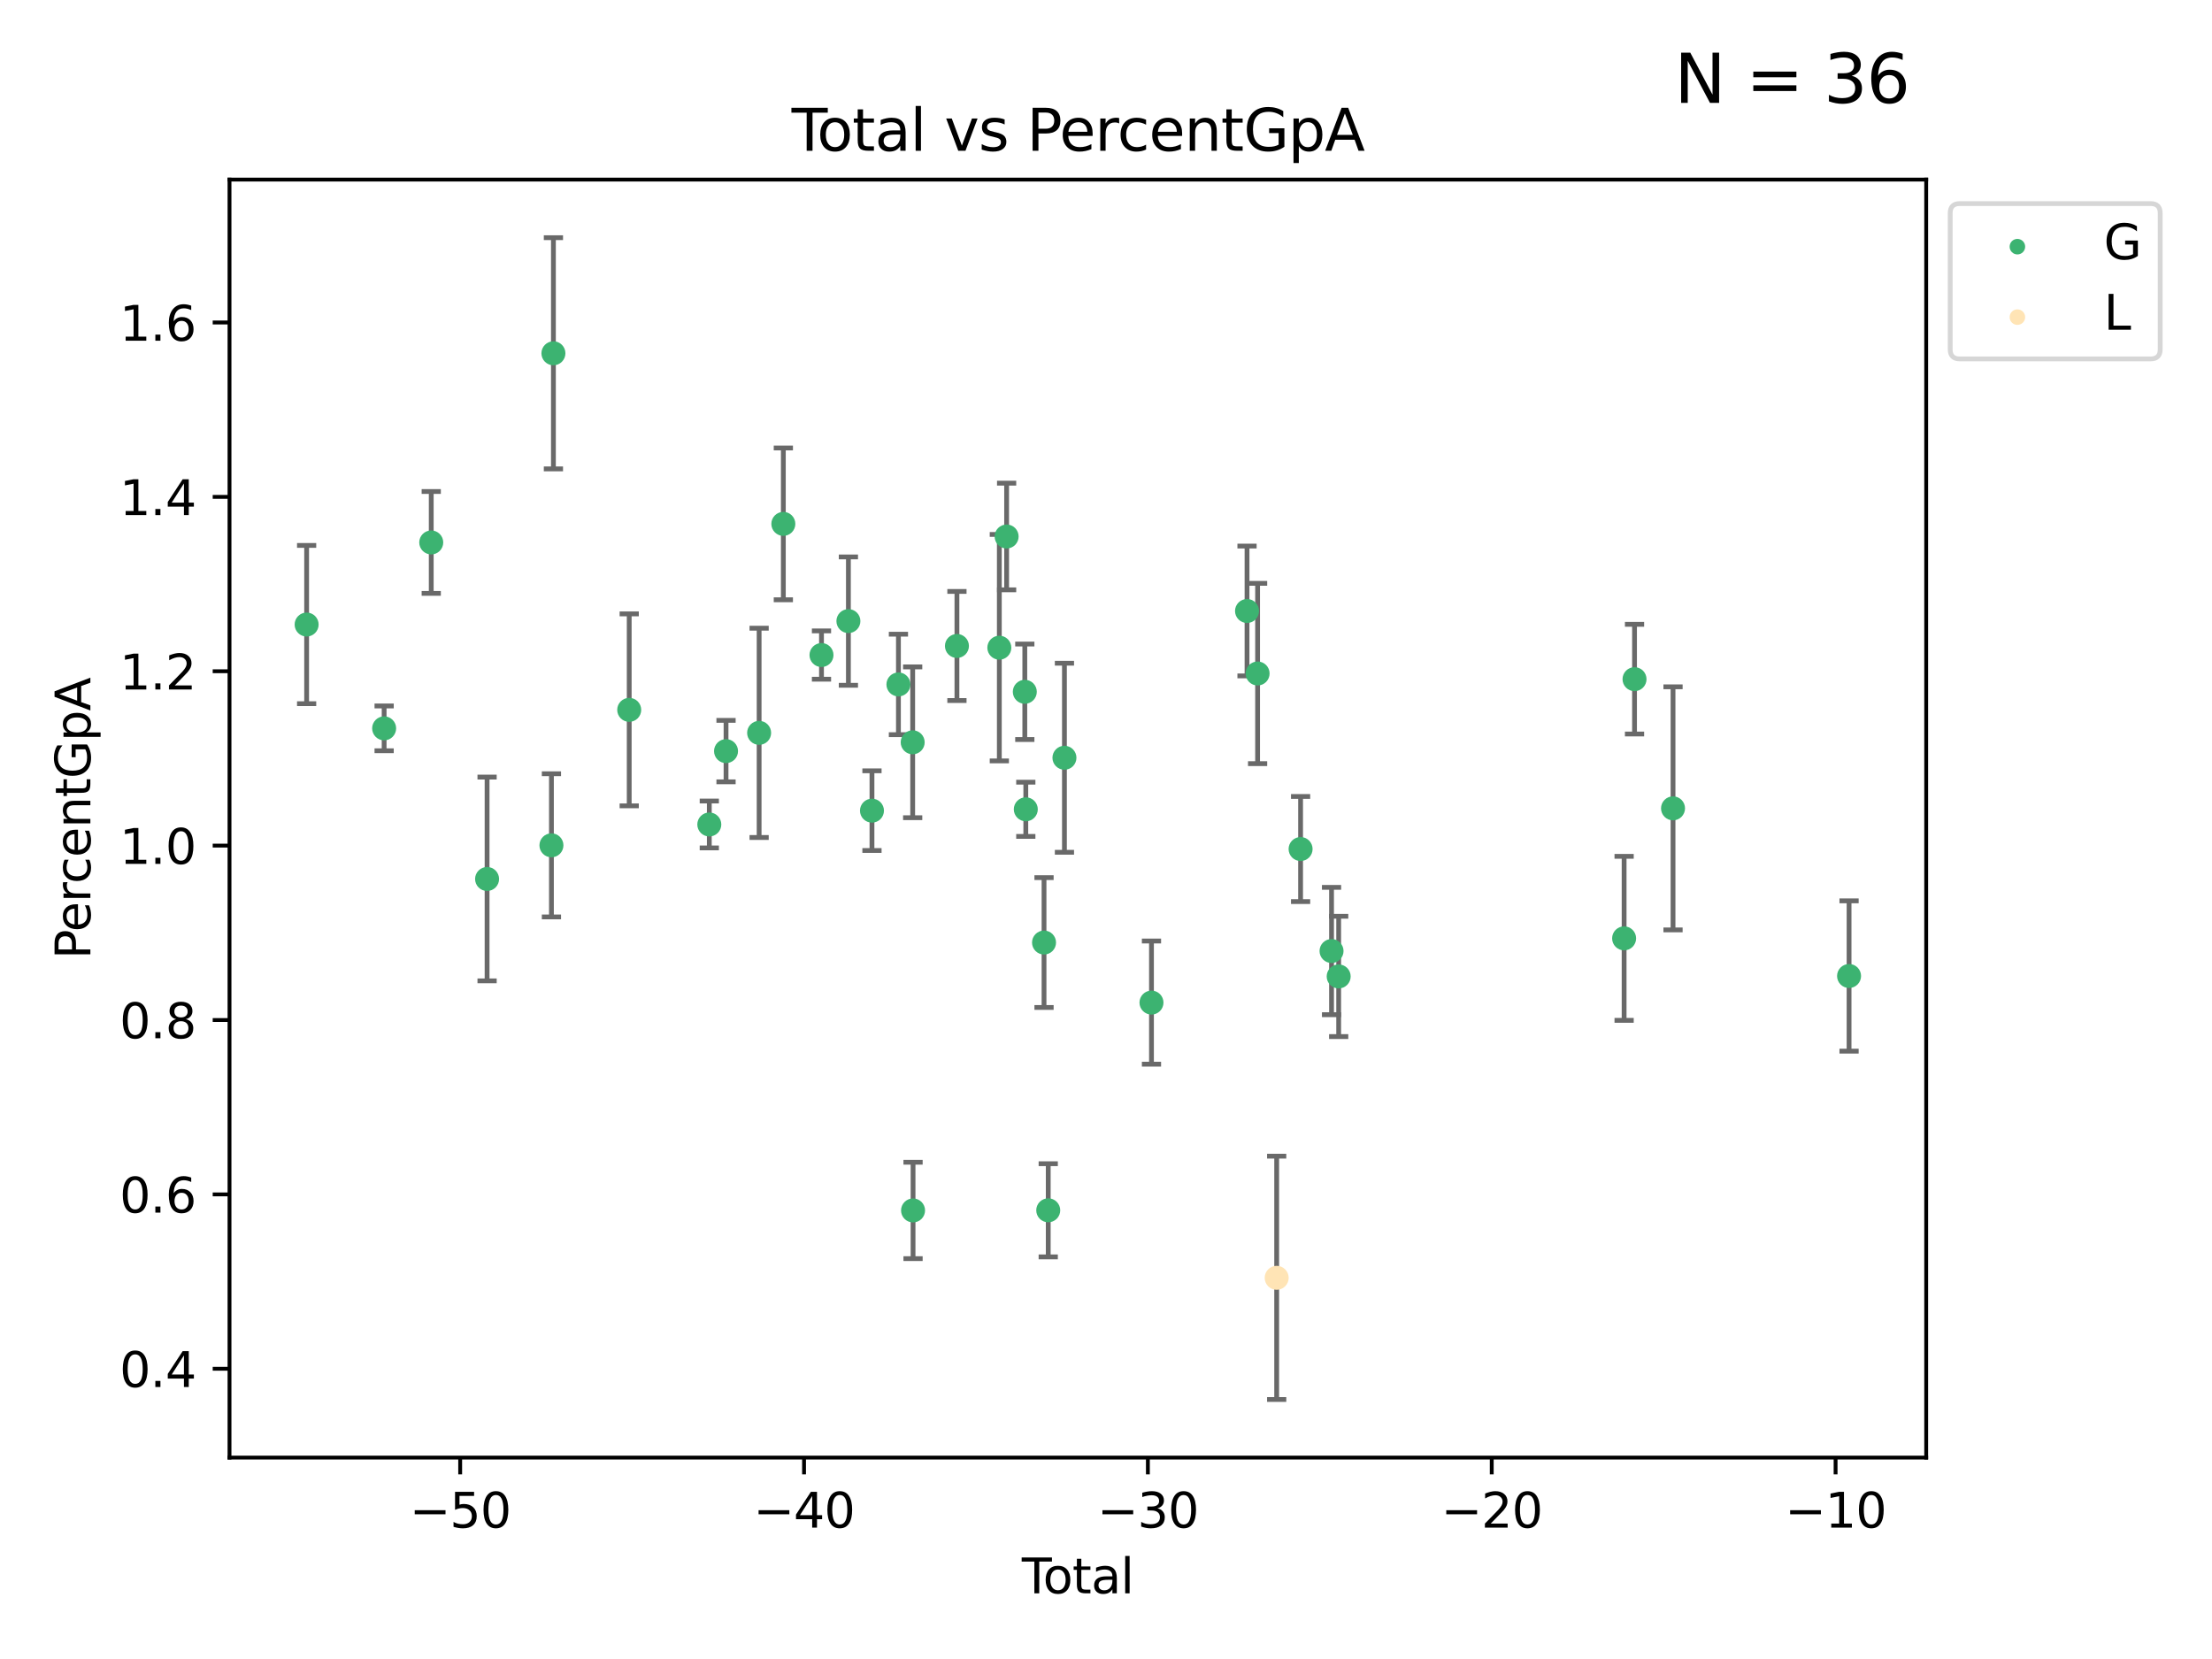 <?xml version="1.0" encoding="utf-8" standalone="no"?>
<!DOCTYPE svg PUBLIC "-//W3C//DTD SVG 1.1//EN"
  "http://www.w3.org/Graphics/SVG/1.1/DTD/svg11.dtd">
<svg xmlns:xlink="http://www.w3.org/1999/xlink" width="460.8pt" height="345.6pt" viewBox="0 0 460.8 345.6" xmlns="http://www.w3.org/2000/svg" version="1.1">
 <defs>
  <style type="text/css">*{stroke-linejoin: round; stroke-linecap: butt}</style>
 </defs>
 <g id="figure_1">
  <g id="patch_1">
   <path d="M 0 345.6 
L 460.8 345.6 
L 460.8 0 
L 0 0 
z
" style="fill: #ffffff"/>
  </g>
  <g id="axes_1">
   <g id="patch_2">
    <path d="M 47.81 303.64 
L 401.26 303.64 
L 401.26 37.411 
L 47.81 37.411 
z
" style="fill: #ffffff"/>
   </g>
   <g id="PathCollection_1">
    <defs>
     <path id="m57aabf3626" d="M 0 1.118 
C 0.297 1.118 0.581 1 0.791 0.791 
C 1 0.581 1.118 0.297 1.118 0 
C 1.118 -0.297 1 -0.581 0.791 -0.791 
C 0.581 -1 0.297 -1.118 0 -1.118 
C -0.297 -1.118 -0.581 -1 -0.791 -0.791 
C -1 -0.581 -1.118 -0.297 -1.118 0 
C -1.118 0.297 -1 0.581 -0.791 0.791 
C -0.581 1 -0.297 1.118 0 1.118 
z
" style="stroke: #3cb371"/>
    </defs>
    <g clip-path="url(#p110ccda0fc)">
     <use xlink:href="#m57aabf3626" x="63.876" y="130.103" style="fill: #3cb371; stroke: #3cb371"/>
     <use xlink:href="#m57aabf3626" x="80.023" y="151.73" style="fill: #3cb371; stroke: #3cb371"/>
     <use xlink:href="#m57aabf3626" x="89.836" y="113.002" style="fill: #3cb371; stroke: #3cb371"/>
     <use xlink:href="#m57aabf3626" x="101.468" y="183.108" style="fill: #3cb371; stroke: #3cb371"/>
     <use xlink:href="#m57aabf3626" x="114.874" y="176.096" style="fill: #3cb371; stroke: #3cb371"/>
     <use xlink:href="#m57aabf3626" x="115.287" y="73.596" style="fill: #3cb371; stroke: #3cb371"/>
     <use xlink:href="#m57aabf3626" x="131.077" y="147.876" style="fill: #3cb371; stroke: #3cb371"/>
     <use xlink:href="#m57aabf3626" x="147.761" y="171.752" style="fill: #3cb371; stroke: #3cb371"/>
     <use xlink:href="#m57aabf3626" x="151.246" y="156.473" style="fill: #3cb371; stroke: #3cb371"/>
     <use xlink:href="#m57aabf3626" x="158.14" y="152.668" style="fill: #3cb371; stroke: #3cb371"/>
     <use xlink:href="#m57aabf3626" x="163.184" y="109.133" style="fill: #3cb371; stroke: #3cb371"/>
     <use xlink:href="#m57aabf3626" x="171.131" y="136.456" style="fill: #3cb371; stroke: #3cb371"/>
     <use xlink:href="#m57aabf3626" x="176.738" y="129.387" style="fill: #3cb371; stroke: #3cb371"/>
     <use xlink:href="#m57aabf3626" x="181.647" y="168.875" style="fill: #3cb371; stroke: #3cb371"/>
     <use xlink:href="#m57aabf3626" x="187.159" y="142.581" style="fill: #3cb371; stroke: #3cb371"/>
     <use xlink:href="#m57aabf3626" x="190.128" y="154.635" style="fill: #3cb371; stroke: #3cb371"/>
     <use xlink:href="#m57aabf3626" x="190.206" y="252.155" style="fill: #3cb371; stroke: #3cb371"/>
     <use xlink:href="#m57aabf3626" x="199.347" y="134.567" style="fill: #3cb371; stroke: #3cb371"/>
     <use xlink:href="#m57aabf3626" x="208.179" y="134.925" style="fill: #3cb371; stroke: #3cb371"/>
     <use xlink:href="#m57aabf3626" x="209.697" y="111.762" style="fill: #3cb371; stroke: #3cb371"/>
     <use xlink:href="#m57aabf3626" x="213.486" y="144.113" style="fill: #3cb371; stroke: #3cb371"/>
     <use xlink:href="#m57aabf3626" x="213.693" y="168.591" style="fill: #3cb371; stroke: #3cb371"/>
     <use xlink:href="#m57aabf3626" x="217.491" y="196.348" style="fill: #3cb371; stroke: #3cb371"/>
     <use xlink:href="#m57aabf3626" x="218.367" y="252.128" style="fill: #3cb371; stroke: #3cb371"/>
     <use xlink:href="#m57aabf3626" x="221.743" y="157.855" style="fill: #3cb371; stroke: #3cb371"/>
     <use xlink:href="#m57aabf3626" x="239.874" y="208.858" style="fill: #3cb371; stroke: #3cb371"/>
     <use xlink:href="#m57aabf3626" x="259.778" y="127.281" style="fill: #3cb371; stroke: #3cb371"/>
     <use xlink:href="#m57aabf3626" x="261.981" y="140.301" style="fill: #3cb371; stroke: #3cb371"/>
     <use xlink:href="#m57aabf3626" x="270.937" y="176.867" style="fill: #3cb371; stroke: #3cb371"/>
     <use xlink:href="#m57aabf3626" x="277.384" y="198.115" style="fill: #3cb371; stroke: #3cb371"/>
     <use xlink:href="#m57aabf3626" x="278.871" y="203.408" style="fill: #3cb371; stroke: #3cb371"/>
     <use xlink:href="#m57aabf3626" x="338.333" y="195.476" style="fill: #3cb371; stroke: #3cb371"/>
     <use xlink:href="#m57aabf3626" x="340.502" y="141.482" style="fill: #3cb371; stroke: #3cb371"/>
     <use xlink:href="#m57aabf3626" x="348.522" y="168.392" style="fill: #3cb371; stroke: #3cb371"/>
     <use xlink:href="#m57aabf3626" x="385.194" y="203.318" style="fill: #3cb371; stroke: #3cb371"/>
    </g>
   </g>
   <g id="PathCollection_2">
    <defs>
     <path id="mbdba668dfa" d="M 0 1.118 
C 0.297 1.118 0.581 1 0.791 0.791 
C 1 0.581 1.118 0.297 1.118 0 
C 1.118 -0.297 1 -0.581 0.791 -0.791 
C 0.581 -1 0.297 -1.118 0 -1.118 
C -0.297 -1.118 -0.581 -1 -0.791 -0.791 
C -1 -0.581 -1.118 -0.297 -1.118 0 
C -1.118 0.297 -1 0.581 -0.791 0.791 
C -0.581 1 -0.297 1.118 0 1.118 
z
" style="stroke: #ffe4b5"/>
    </defs>
    <g clip-path="url(#p110ccda0fc)">
     <use xlink:href="#mbdba668dfa" x="265.955" y="266.194" style="fill: #ffe4b5; stroke: #ffe4b5"/>
    </g>
   </g>
   <g id="matplotlib.axis_1">
    <g id="xtick_1">
     <g id="line2d_1">
      <defs>
       <path id="ma05e011efd" d="M 0 0 
L 0 3.5 
" style="stroke: #000000; stroke-width: 0.8"/>
      </defs>
      <g>
       <use xlink:href="#ma05e011efd" x="95.864" y="303.64" style="stroke: #000000; stroke-width: 0.8"/>
      </g>
     </g>
     <g id="text_1">
      <!-- −50 -->
      <g transform="translate(85.312 318.238)scale(0.1 -0.1)">
       <defs>
        <path id="DejaVuSans-2212" d="M 678 2272 
L 4684 2272 
L 4684 1741 
L 678 1741 
L 678 2272 
z
" transform="scale(0.016)"/>
        <path id="DejaVuSans-35" d="M 691 4666 
L 3169 4666 
L 3169 4134 
L 1269 4134 
L 1269 2991 
Q 1406 3038 1543 3061 
Q 1681 3084 1819 3084 
Q 2600 3084 3056 2656 
Q 3513 2228 3513 1497 
Q 3513 744 3044 326 
Q 2575 -91 1722 -91 
Q 1428 -91 1123 -41 
Q 819 9 494 109 
L 494 744 
Q 775 591 1075 516 
Q 1375 441 1709 441 
Q 2250 441 2565 725 
Q 2881 1009 2881 1497 
Q 2881 1984 2565 2268 
Q 2250 2553 1709 2553 
Q 1456 2553 1204 2497 
Q 953 2441 691 2322 
L 691 4666 
z
" transform="scale(0.016)"/>
        <path id="DejaVuSans-30" d="M 2034 4250 
Q 1547 4250 1301 3770 
Q 1056 3291 1056 2328 
Q 1056 1369 1301 889 
Q 1547 409 2034 409 
Q 2525 409 2770 889 
Q 3016 1369 3016 2328 
Q 3016 3291 2770 3770 
Q 2525 4250 2034 4250 
z
M 2034 4750 
Q 2819 4750 3233 4129 
Q 3647 3509 3647 2328 
Q 3647 1150 3233 529 
Q 2819 -91 2034 -91 
Q 1250 -91 836 529 
Q 422 1150 422 2328 
Q 422 3509 836 4129 
Q 1250 4750 2034 4750 
z
" transform="scale(0.016)"/>
       </defs>
       <use xlink:href="#DejaVuSans-2212"/>
       <use xlink:href="#DejaVuSans-35" x="83.789"/>
       <use xlink:href="#DejaVuSans-30" x="147.412"/>
      </g>
     </g>
    </g>
    <g id="xtick_2">
     <g id="line2d_2">
      <g>
       <use xlink:href="#ma05e011efd" x="167.495" y="303.64" style="stroke: #000000; stroke-width: 0.8"/>
      </g>
     </g>
     <g id="text_2">
      <!-- −40 -->
      <g transform="translate(156.942 318.238)scale(0.1 -0.1)">
       <defs>
        <path id="DejaVuSans-34" d="M 2419 4116 
L 825 1625 
L 2419 1625 
L 2419 4116 
z
M 2253 4666 
L 3047 4666 
L 3047 1625 
L 3713 1625 
L 3713 1100 
L 3047 1100 
L 3047 0 
L 2419 0 
L 2419 1100 
L 313 1100 
L 313 1709 
L 2253 4666 
z
" transform="scale(0.016)"/>
       </defs>
       <use xlink:href="#DejaVuSans-2212"/>
       <use xlink:href="#DejaVuSans-34" x="83.789"/>
       <use xlink:href="#DejaVuSans-30" x="147.412"/>
      </g>
     </g>
    </g>
    <g id="xtick_3">
     <g id="line2d_3">
      <g>
       <use xlink:href="#ma05e011efd" x="239.125" y="303.64" style="stroke: #000000; stroke-width: 0.8"/>
      </g>
     </g>
     <g id="text_3">
      <!-- −30 -->
      <g transform="translate(228.573 318.238)scale(0.1 -0.1)">
       <defs>
        <path id="DejaVuSans-33" d="M 2597 2516 
Q 3050 2419 3304 2112 
Q 3559 1806 3559 1356 
Q 3559 666 3084 287 
Q 2609 -91 1734 -91 
Q 1441 -91 1130 -33 
Q 819 25 488 141 
L 488 750 
Q 750 597 1062 519 
Q 1375 441 1716 441 
Q 2309 441 2620 675 
Q 2931 909 2931 1356 
Q 2931 1769 2642 2001 
Q 2353 2234 1838 2234 
L 1294 2234 
L 1294 2753 
L 1863 2753 
Q 2328 2753 2575 2939 
Q 2822 3125 2822 3475 
Q 2822 3834 2567 4026 
Q 2313 4219 1838 4219 
Q 1578 4219 1281 4162 
Q 984 4106 628 3988 
L 628 4550 
Q 988 4650 1302 4700 
Q 1616 4750 1894 4750 
Q 2613 4750 3031 4423 
Q 3450 4097 3450 3541 
Q 3450 3153 3228 2886 
Q 3006 2619 2597 2516 
z
" transform="scale(0.016)"/>
       </defs>
       <use xlink:href="#DejaVuSans-2212"/>
       <use xlink:href="#DejaVuSans-33" x="83.789"/>
       <use xlink:href="#DejaVuSans-30" x="147.412"/>
      </g>
     </g>
    </g>
    <g id="xtick_4">
     <g id="line2d_4">
      <g>
       <use xlink:href="#ma05e011efd" x="310.756" y="303.64" style="stroke: #000000; stroke-width: 0.8"/>
      </g>
     </g>
     <g id="text_4">
      <!-- −20 -->
      <g transform="translate(300.203 318.238)scale(0.1 -0.1)">
       <defs>
        <path id="DejaVuSans-32" d="M 1228 531 
L 3431 531 
L 3431 0 
L 469 0 
L 469 531 
Q 828 903 1448 1529 
Q 2069 2156 2228 2338 
Q 2531 2678 2651 2914 
Q 2772 3150 2772 3378 
Q 2772 3750 2511 3984 
Q 2250 4219 1831 4219 
Q 1534 4219 1204 4116 
Q 875 4013 500 3803 
L 500 4441 
Q 881 4594 1212 4672 
Q 1544 4750 1819 4750 
Q 2544 4750 2975 4387 
Q 3406 4025 3406 3419 
Q 3406 3131 3298 2873 
Q 3191 2616 2906 2266 
Q 2828 2175 2409 1742 
Q 1991 1309 1228 531 
z
" transform="scale(0.016)"/>
       </defs>
       <use xlink:href="#DejaVuSans-2212"/>
       <use xlink:href="#DejaVuSans-32" x="83.789"/>
       <use xlink:href="#DejaVuSans-30" x="147.412"/>
      </g>
     </g>
    </g>
    <g id="xtick_5">
     <g id="line2d_5">
      <g>
       <use xlink:href="#ma05e011efd" x="382.386" y="303.64" style="stroke: #000000; stroke-width: 0.8"/>
      </g>
     </g>
     <g id="text_5">
      <!-- −10 -->
      <g transform="translate(371.834 318.238)scale(0.1 -0.1)">
       <defs>
        <path id="DejaVuSans-31" d="M 794 531 
L 1825 531 
L 1825 4091 
L 703 3866 
L 703 4441 
L 1819 4666 
L 2450 4666 
L 2450 531 
L 3481 531 
L 3481 0 
L 794 0 
L 794 531 
z
" transform="scale(0.016)"/>
       </defs>
       <use xlink:href="#DejaVuSans-2212"/>
       <use xlink:href="#DejaVuSans-31" x="83.789"/>
       <use xlink:href="#DejaVuSans-30" x="147.412"/>
      </g>
     </g>
    </g>
    <g id="text_6">
     <!-- Total -->
     <g transform="translate(212.858 331.917)scale(0.1 -0.1)">
      <defs>
       <path id="DejaVuSans-54" d="M -19 4666 
L 3928 4666 
L 3928 4134 
L 2272 4134 
L 2272 0 
L 1638 0 
L 1638 4134 
L -19 4134 
L -19 4666 
z
" transform="scale(0.016)"/>
       <path id="DejaVuSans-6f" d="M 1959 3097 
Q 1497 3097 1228 2736 
Q 959 2375 959 1747 
Q 959 1119 1226 758 
Q 1494 397 1959 397 
Q 2419 397 2687 759 
Q 2956 1122 2956 1747 
Q 2956 2369 2687 2733 
Q 2419 3097 1959 3097 
z
M 1959 3584 
Q 2709 3584 3137 3096 
Q 3566 2609 3566 1747 
Q 3566 888 3137 398 
Q 2709 -91 1959 -91 
Q 1206 -91 779 398 
Q 353 888 353 1747 
Q 353 2609 779 3096 
Q 1206 3584 1959 3584 
z
" transform="scale(0.016)"/>
       <path id="DejaVuSans-74" d="M 1172 4494 
L 1172 3500 
L 2356 3500 
L 2356 3053 
L 1172 3053 
L 1172 1153 
Q 1172 725 1289 603 
Q 1406 481 1766 481 
L 2356 481 
L 2356 0 
L 1766 0 
Q 1100 0 847 248 
Q 594 497 594 1153 
L 594 3053 
L 172 3053 
L 172 3500 
L 594 3500 
L 594 4494 
L 1172 4494 
z
" transform="scale(0.016)"/>
       <path id="DejaVuSans-61" d="M 2194 1759 
Q 1497 1759 1228 1600 
Q 959 1441 959 1056 
Q 959 750 1161 570 
Q 1363 391 1709 391 
Q 2188 391 2477 730 
Q 2766 1069 2766 1631 
L 2766 1759 
L 2194 1759 
z
M 3341 1997 
L 3341 0 
L 2766 0 
L 2766 531 
Q 2569 213 2275 61 
Q 1981 -91 1556 -91 
Q 1019 -91 701 211 
Q 384 513 384 1019 
Q 384 1609 779 1909 
Q 1175 2209 1959 2209 
L 2766 2209 
L 2766 2266 
Q 2766 2663 2505 2880 
Q 2244 3097 1772 3097 
Q 1472 3097 1187 3025 
Q 903 2953 641 2809 
L 641 3341 
Q 956 3463 1253 3523 
Q 1550 3584 1831 3584 
Q 2591 3584 2966 3190 
Q 3341 2797 3341 1997 
z
" transform="scale(0.016)"/>
       <path id="DejaVuSans-6c" d="M 603 4863 
L 1178 4863 
L 1178 0 
L 603 0 
L 603 4863 
z
" transform="scale(0.016)"/>
      </defs>
      <use xlink:href="#DejaVuSans-54"/>
      <use xlink:href="#DejaVuSans-6f" x="44.084"/>
      <use xlink:href="#DejaVuSans-74" x="105.266"/>
      <use xlink:href="#DejaVuSans-61" x="144.475"/>
      <use xlink:href="#DejaVuSans-6c" x="205.754"/>
     </g>
    </g>
   </g>
   <g id="matplotlib.axis_2">
    <g id="ytick_1">
     <g id="line2d_6">
      <defs>
       <path id="mbde36a8b6c" d="M 0 0 
L -3.5 0 
" style="stroke: #000000; stroke-width: 0.8"/>
      </defs>
      <g>
       <use xlink:href="#mbde36a8b6c" x="47.81" y="285.139" style="stroke: #000000; stroke-width: 0.8"/>
      </g>
     </g>
     <g id="text_7">
      <!-- 0.4 -->
      <g transform="translate(24.907 288.939)scale(0.1 -0.1)">
       <defs>
        <path id="DejaVuSans-2e" d="M 684 794 
L 1344 794 
L 1344 0 
L 684 0 
L 684 794 
z
" transform="scale(0.016)"/>
       </defs>
       <use xlink:href="#DejaVuSans-30"/>
       <use xlink:href="#DejaVuSans-2e" x="63.623"/>
       <use xlink:href="#DejaVuSans-34" x="95.41"/>
      </g>
     </g>
    </g>
    <g id="ytick_2">
     <g id="line2d_7">
      <g>
       <use xlink:href="#mbde36a8b6c" x="47.81" y="248.813" style="stroke: #000000; stroke-width: 0.8"/>
      </g>
     </g>
     <g id="text_8">
      <!-- 0.6 -->
      <g transform="translate(24.907 252.612)scale(0.1 -0.1)">
       <defs>
        <path id="DejaVuSans-36" d="M 2113 2584 
Q 1688 2584 1439 2293 
Q 1191 2003 1191 1497 
Q 1191 994 1439 701 
Q 1688 409 2113 409 
Q 2538 409 2786 701 
Q 3034 994 3034 1497 
Q 3034 2003 2786 2293 
Q 2538 2584 2113 2584 
z
M 3366 4563 
L 3366 3988 
Q 3128 4100 2886 4159 
Q 2644 4219 2406 4219 
Q 1781 4219 1451 3797 
Q 1122 3375 1075 2522 
Q 1259 2794 1537 2939 
Q 1816 3084 2150 3084 
Q 2853 3084 3261 2657 
Q 3669 2231 3669 1497 
Q 3669 778 3244 343 
Q 2819 -91 2113 -91 
Q 1303 -91 875 529 
Q 447 1150 447 2328 
Q 447 3434 972 4092 
Q 1497 4750 2381 4750 
Q 2619 4750 2861 4703 
Q 3103 4656 3366 4563 
z
" transform="scale(0.016)"/>
       </defs>
       <use xlink:href="#DejaVuSans-30"/>
       <use xlink:href="#DejaVuSans-2e" x="63.623"/>
       <use xlink:href="#DejaVuSans-36" x="95.41"/>
      </g>
     </g>
    </g>
    <g id="ytick_3">
     <g id="line2d_8">
      <g>
       <use xlink:href="#mbde36a8b6c" x="47.81" y="212.486" style="stroke: #000000; stroke-width: 0.8"/>
      </g>
     </g>
     <g id="text_9">
      <!-- 0.8 -->
      <g transform="translate(24.907 216.285)scale(0.1 -0.1)">
       <defs>
        <path id="DejaVuSans-38" d="M 2034 2216 
Q 1584 2216 1326 1975 
Q 1069 1734 1069 1313 
Q 1069 891 1326 650 
Q 1584 409 2034 409 
Q 2484 409 2743 651 
Q 3003 894 3003 1313 
Q 3003 1734 2745 1975 
Q 2488 2216 2034 2216 
z
M 1403 2484 
Q 997 2584 770 2862 
Q 544 3141 544 3541 
Q 544 4100 942 4425 
Q 1341 4750 2034 4750 
Q 2731 4750 3128 4425 
Q 3525 4100 3525 3541 
Q 3525 3141 3298 2862 
Q 3072 2584 2669 2484 
Q 3125 2378 3379 2068 
Q 3634 1759 3634 1313 
Q 3634 634 3220 271 
Q 2806 -91 2034 -91 
Q 1263 -91 848 271 
Q 434 634 434 1313 
Q 434 1759 690 2068 
Q 947 2378 1403 2484 
z
M 1172 3481 
Q 1172 3119 1398 2916 
Q 1625 2713 2034 2713 
Q 2441 2713 2670 2916 
Q 2900 3119 2900 3481 
Q 2900 3844 2670 4047 
Q 2441 4250 2034 4250 
Q 1625 4250 1398 4047 
Q 1172 3844 1172 3481 
z
" transform="scale(0.016)"/>
       </defs>
       <use xlink:href="#DejaVuSans-30"/>
       <use xlink:href="#DejaVuSans-2e" x="63.623"/>
       <use xlink:href="#DejaVuSans-38" x="95.41"/>
      </g>
     </g>
    </g>
    <g id="ytick_4">
     <g id="line2d_9">
      <g>
       <use xlink:href="#mbde36a8b6c" x="47.81" y="176.159" style="stroke: #000000; stroke-width: 0.8"/>
      </g>
     </g>
     <g id="text_10">
      <!-- 1.0 -->
      <g transform="translate(24.907 179.958)scale(0.1 -0.1)">
       <use xlink:href="#DejaVuSans-31"/>
       <use xlink:href="#DejaVuSans-2e" x="63.623"/>
       <use xlink:href="#DejaVuSans-30" x="95.41"/>
      </g>
     </g>
    </g>
    <g id="ytick_5">
     <g id="line2d_10">
      <g>
       <use xlink:href="#mbde36a8b6c" x="47.81" y="139.832" style="stroke: #000000; stroke-width: 0.8"/>
      </g>
     </g>
     <g id="text_11">
      <!-- 1.2 -->
      <g transform="translate(24.907 143.631)scale(0.1 -0.1)">
       <use xlink:href="#DejaVuSans-31"/>
       <use xlink:href="#DejaVuSans-2e" x="63.623"/>
       <use xlink:href="#DejaVuSans-32" x="95.41"/>
      </g>
     </g>
    </g>
    <g id="ytick_6">
     <g id="line2d_11">
      <g>
       <use xlink:href="#mbde36a8b6c" x="47.81" y="103.505" style="stroke: #000000; stroke-width: 0.8"/>
      </g>
     </g>
     <g id="text_12">
      <!-- 1.4 -->
      <g transform="translate(24.907 107.304)scale(0.1 -0.1)">
       <use xlink:href="#DejaVuSans-31"/>
       <use xlink:href="#DejaVuSans-2e" x="63.623"/>
       <use xlink:href="#DejaVuSans-34" x="95.41"/>
      </g>
     </g>
    </g>
    <g id="ytick_7">
     <g id="line2d_12">
      <g>
       <use xlink:href="#mbde36a8b6c" x="47.81" y="67.178" style="stroke: #000000; stroke-width: 0.8"/>
      </g>
     </g>
     <g id="text_13">
      <!-- 1.6 -->
      <g transform="translate(24.907 70.978)scale(0.1 -0.1)">
       <use xlink:href="#DejaVuSans-31"/>
       <use xlink:href="#DejaVuSans-2e" x="63.623"/>
       <use xlink:href="#DejaVuSans-36" x="95.41"/>
      </g>
     </g>
    </g>
    <g id="text_14">
     <!-- PercentGpA -->
     <g transform="translate(18.827 199.802)rotate(-90)scale(0.1 -0.1)">
      <defs>
       <path id="DejaVuSans-50" d="M 1259 4147 
L 1259 2394 
L 2053 2394 
Q 2494 2394 2734 2622 
Q 2975 2850 2975 3272 
Q 2975 3691 2734 3919 
Q 2494 4147 2053 4147 
L 1259 4147 
z
M 628 4666 
L 2053 4666 
Q 2838 4666 3239 4311 
Q 3641 3956 3641 3272 
Q 3641 2581 3239 2228 
Q 2838 1875 2053 1875 
L 1259 1875 
L 1259 0 
L 628 0 
L 628 4666 
z
" transform="scale(0.016)"/>
       <path id="DejaVuSans-65" d="M 3597 1894 
L 3597 1613 
L 953 1613 
Q 991 1019 1311 708 
Q 1631 397 2203 397 
Q 2534 397 2845 478 
Q 3156 559 3463 722 
L 3463 178 
Q 3153 47 2828 -22 
Q 2503 -91 2169 -91 
Q 1331 -91 842 396 
Q 353 884 353 1716 
Q 353 2575 817 3079 
Q 1281 3584 2069 3584 
Q 2775 3584 3186 3129 
Q 3597 2675 3597 1894 
z
M 3022 2063 
Q 3016 2534 2758 2815 
Q 2500 3097 2075 3097 
Q 1594 3097 1305 2825 
Q 1016 2553 972 2059 
L 3022 2063 
z
" transform="scale(0.016)"/>
       <path id="DejaVuSans-72" d="M 2631 2963 
Q 2534 3019 2420 3045 
Q 2306 3072 2169 3072 
Q 1681 3072 1420 2755 
Q 1159 2438 1159 1844 
L 1159 0 
L 581 0 
L 581 3500 
L 1159 3500 
L 1159 2956 
Q 1341 3275 1631 3429 
Q 1922 3584 2338 3584 
Q 2397 3584 2469 3576 
Q 2541 3569 2628 3553 
L 2631 2963 
z
" transform="scale(0.016)"/>
       <path id="DejaVuSans-63" d="M 3122 3366 
L 3122 2828 
Q 2878 2963 2633 3030 
Q 2388 3097 2138 3097 
Q 1578 3097 1268 2742 
Q 959 2388 959 1747 
Q 959 1106 1268 751 
Q 1578 397 2138 397 
Q 2388 397 2633 464 
Q 2878 531 3122 666 
L 3122 134 
Q 2881 22 2623 -34 
Q 2366 -91 2075 -91 
Q 1284 -91 818 406 
Q 353 903 353 1747 
Q 353 2603 823 3093 
Q 1294 3584 2113 3584 
Q 2378 3584 2631 3529 
Q 2884 3475 3122 3366 
z
" transform="scale(0.016)"/>
       <path id="DejaVuSans-6e" d="M 3513 2113 
L 3513 0 
L 2938 0 
L 2938 2094 
Q 2938 2591 2744 2837 
Q 2550 3084 2163 3084 
Q 1697 3084 1428 2787 
Q 1159 2491 1159 1978 
L 1159 0 
L 581 0 
L 581 3500 
L 1159 3500 
L 1159 2956 
Q 1366 3272 1645 3428 
Q 1925 3584 2291 3584 
Q 2894 3584 3203 3211 
Q 3513 2838 3513 2113 
z
" transform="scale(0.016)"/>
       <path id="DejaVuSans-47" d="M 3809 666 
L 3809 1919 
L 2778 1919 
L 2778 2438 
L 4434 2438 
L 4434 434 
Q 4069 175 3628 42 
Q 3188 -91 2688 -91 
Q 1594 -91 976 548 
Q 359 1188 359 2328 
Q 359 3472 976 4111 
Q 1594 4750 2688 4750 
Q 3144 4750 3555 4637 
Q 3966 4525 4313 4306 
L 4313 3634 
Q 3963 3931 3569 4081 
Q 3175 4231 2741 4231 
Q 1884 4231 1454 3753 
Q 1025 3275 1025 2328 
Q 1025 1384 1454 906 
Q 1884 428 2741 428 
Q 3075 428 3337 486 
Q 3600 544 3809 666 
z
" transform="scale(0.016)"/>
       <path id="DejaVuSans-70" d="M 1159 525 
L 1159 -1331 
L 581 -1331 
L 581 3500 
L 1159 3500 
L 1159 2969 
Q 1341 3281 1617 3432 
Q 1894 3584 2278 3584 
Q 2916 3584 3314 3078 
Q 3713 2572 3713 1747 
Q 3713 922 3314 415 
Q 2916 -91 2278 -91 
Q 1894 -91 1617 61 
Q 1341 213 1159 525 
z
M 3116 1747 
Q 3116 2381 2855 2742 
Q 2594 3103 2138 3103 
Q 1681 3103 1420 2742 
Q 1159 2381 1159 1747 
Q 1159 1113 1420 752 
Q 1681 391 2138 391 
Q 2594 391 2855 752 
Q 3116 1113 3116 1747 
z
" transform="scale(0.016)"/>
       <path id="DejaVuSans-41" d="M 2188 4044 
L 1331 1722 
L 3047 1722 
L 2188 4044 
z
M 1831 4666 
L 2547 4666 
L 4325 0 
L 3669 0 
L 3244 1197 
L 1141 1197 
L 716 0 
L 50 0 
L 1831 4666 
z
" transform="scale(0.016)"/>
      </defs>
      <use xlink:href="#DejaVuSans-50"/>
      <use xlink:href="#DejaVuSans-65" x="56.678"/>
      <use xlink:href="#DejaVuSans-72" x="118.201"/>
      <use xlink:href="#DejaVuSans-63" x="157.064"/>
      <use xlink:href="#DejaVuSans-65" x="212.045"/>
      <use xlink:href="#DejaVuSans-6e" x="273.568"/>
      <use xlink:href="#DejaVuSans-74" x="336.947"/>
      <use xlink:href="#DejaVuSans-47" x="376.156"/>
      <use xlink:href="#DejaVuSans-70" x="453.646"/>
      <use xlink:href="#DejaVuSans-41" x="517.123"/>
     </g>
    </g>
   </g>
   <g id="LineCollection_1">
    <path d="M 63.876 146.588 
L 63.876 113.619 
" clip-path="url(#p110ccda0fc)" style="fill: none; stroke: #696969"/>
    <path d="M 80.023 156.398 
L 80.023 147.062 
" clip-path="url(#p110ccda0fc)" style="fill: none; stroke: #696969"/>
    <path d="M 89.836 123.614 
L 89.836 102.39 
" clip-path="url(#p110ccda0fc)" style="fill: none; stroke: #696969"/>
    <path d="M 101.468 204.333 
L 101.468 161.883 
" clip-path="url(#p110ccda0fc)" style="fill: none; stroke: #696969"/>
    <path d="M 114.874 191.007 
L 114.874 161.186 
" clip-path="url(#p110ccda0fc)" style="fill: none; stroke: #696969"/>
    <path d="M 115.287 97.679 
L 115.287 49.513 
" clip-path="url(#p110ccda0fc)" style="fill: none; stroke: #696969"/>
    <path d="M 131.077 167.871 
L 131.077 127.881 
" clip-path="url(#p110ccda0fc)" style="fill: none; stroke: #696969"/>
    <path d="M 147.761 176.636 
L 147.761 166.867 
" clip-path="url(#p110ccda0fc)" style="fill: none; stroke: #696969"/>
    <path d="M 151.246 162.874 
L 151.246 150.071 
" clip-path="url(#p110ccda0fc)" style="fill: none; stroke: #696969"/>
    <path d="M 158.14 174.467 
L 158.14 130.868 
" clip-path="url(#p110ccda0fc)" style="fill: none; stroke: #696969"/>
    <path d="M 163.184 124.946 
L 163.184 93.321 
" clip-path="url(#p110ccda0fc)" style="fill: none; stroke: #696969"/>
    <path d="M 171.131 141.49 
L 171.131 131.422 
" clip-path="url(#p110ccda0fc)" style="fill: none; stroke: #696969"/>
    <path d="M 176.738 142.753 
L 176.738 116.02 
" clip-path="url(#p110ccda0fc)" style="fill: none; stroke: #696969"/>
    <path d="M 181.647 177.175 
L 181.647 160.574 
" clip-path="url(#p110ccda0fc)" style="fill: none; stroke: #696969"/>
    <path d="M 187.159 153.046 
L 187.159 132.116 
" clip-path="url(#p110ccda0fc)" style="fill: none; stroke: #696969"/>
    <path d="M 190.128 170.341 
L 190.128 138.929 
" clip-path="url(#p110ccda0fc)" style="fill: none; stroke: #696969"/>
    <path d="M 190.206 262.197 
L 190.206 242.114 
" clip-path="url(#p110ccda0fc)" style="fill: none; stroke: #696969"/>
    <path d="M 199.347 145.931 
L 199.347 123.202 
" clip-path="url(#p110ccda0fc)" style="fill: none; stroke: #696969"/>
    <path d="M 208.179 158.513 
L 208.179 111.337 
" clip-path="url(#p110ccda0fc)" style="fill: none; stroke: #696969"/>
    <path d="M 209.697 122.872 
L 209.697 100.651 
" clip-path="url(#p110ccda0fc)" style="fill: none; stroke: #696969"/>
    <path d="M 213.486 154.056 
L 213.486 134.17 
" clip-path="url(#p110ccda0fc)" style="fill: none; stroke: #696969"/>
    <path d="M 213.693 174.239 
L 213.693 162.944 
" clip-path="url(#p110ccda0fc)" style="fill: none; stroke: #696969"/>
    <path d="M 217.491 209.869 
L 217.491 182.827 
" clip-path="url(#p110ccda0fc)" style="fill: none; stroke: #696969"/>
    <path d="M 218.367 261.834 
L 218.367 242.423 
" clip-path="url(#p110ccda0fc)" style="fill: none; stroke: #696969"/>
    <path d="M 221.743 177.547 
L 221.743 138.162 
" clip-path="url(#p110ccda0fc)" style="fill: none; stroke: #696969"/>
    <path d="M 239.874 221.687 
L 239.874 196.029 
" clip-path="url(#p110ccda0fc)" style="fill: none; stroke: #696969"/>
    <path d="M 259.778 140.803 
L 259.778 113.758 
" clip-path="url(#p110ccda0fc)" style="fill: none; stroke: #696969"/>
    <path d="M 261.981 159.082 
L 261.981 121.52 
" clip-path="url(#p110ccda0fc)" style="fill: none; stroke: #696969"/>
    <path d="M 270.937 187.82 
L 270.937 165.915 
" clip-path="url(#p110ccda0fc)" style="fill: none; stroke: #696969"/>
    <path d="M 277.384 211.376 
L 277.384 184.854 
" clip-path="url(#p110ccda0fc)" style="fill: none; stroke: #696969"/>
    <path d="M 278.871 215.939 
L 278.871 190.876 
" clip-path="url(#p110ccda0fc)" style="fill: none; stroke: #696969"/>
    <path d="M 338.333 212.559 
L 338.333 178.392 
" clip-path="url(#p110ccda0fc)" style="fill: none; stroke: #696969"/>
    <path d="M 340.502 152.907 
L 340.502 130.057 
" clip-path="url(#p110ccda0fc)" style="fill: none; stroke: #696969"/>
    <path d="M 348.522 193.713 
L 348.522 143.071 
" clip-path="url(#p110ccda0fc)" style="fill: none; stroke: #696969"/>
    <path d="M 385.194 218.973 
L 385.194 187.662 
" clip-path="url(#p110ccda0fc)" style="fill: none; stroke: #696969"/>
   </g>
   <g id="line2d_13">
    <defs>
     <path id="mb5632ba1b6" d="M 2 0 
L -2 -0 
" style="stroke: #696969"/>
    </defs>
    <g clip-path="url(#p110ccda0fc)">
     <use xlink:href="#mb5632ba1b6" x="63.876" y="146.588" style="fill: #696969; stroke: #696969"/>
     <use xlink:href="#mb5632ba1b6" x="80.023" y="156.398" style="fill: #696969; stroke: #696969"/>
     <use xlink:href="#mb5632ba1b6" x="89.836" y="123.614" style="fill: #696969; stroke: #696969"/>
     <use xlink:href="#mb5632ba1b6" x="101.468" y="204.333" style="fill: #696969; stroke: #696969"/>
     <use xlink:href="#mb5632ba1b6" x="114.874" y="191.007" style="fill: #696969; stroke: #696969"/>
     <use xlink:href="#mb5632ba1b6" x="115.287" y="97.679" style="fill: #696969; stroke: #696969"/>
     <use xlink:href="#mb5632ba1b6" x="131.077" y="167.871" style="fill: #696969; stroke: #696969"/>
     <use xlink:href="#mb5632ba1b6" x="147.761" y="176.636" style="fill: #696969; stroke: #696969"/>
     <use xlink:href="#mb5632ba1b6" x="151.246" y="162.874" style="fill: #696969; stroke: #696969"/>
     <use xlink:href="#mb5632ba1b6" x="158.14" y="174.467" style="fill: #696969; stroke: #696969"/>
     <use xlink:href="#mb5632ba1b6" x="163.184" y="124.946" style="fill: #696969; stroke: #696969"/>
     <use xlink:href="#mb5632ba1b6" x="171.131" y="141.49" style="fill: #696969; stroke: #696969"/>
     <use xlink:href="#mb5632ba1b6" x="176.738" y="142.753" style="fill: #696969; stroke: #696969"/>
     <use xlink:href="#mb5632ba1b6" x="181.647" y="177.175" style="fill: #696969; stroke: #696969"/>
     <use xlink:href="#mb5632ba1b6" x="187.159" y="153.046" style="fill: #696969; stroke: #696969"/>
     <use xlink:href="#mb5632ba1b6" x="190.128" y="170.341" style="fill: #696969; stroke: #696969"/>
     <use xlink:href="#mb5632ba1b6" x="190.206" y="262.197" style="fill: #696969; stroke: #696969"/>
     <use xlink:href="#mb5632ba1b6" x="199.347" y="145.931" style="fill: #696969; stroke: #696969"/>
     <use xlink:href="#mb5632ba1b6" x="208.179" y="158.513" style="fill: #696969; stroke: #696969"/>
     <use xlink:href="#mb5632ba1b6" x="209.697" y="122.872" style="fill: #696969; stroke: #696969"/>
     <use xlink:href="#mb5632ba1b6" x="213.486" y="154.056" style="fill: #696969; stroke: #696969"/>
     <use xlink:href="#mb5632ba1b6" x="213.693" y="174.239" style="fill: #696969; stroke: #696969"/>
     <use xlink:href="#mb5632ba1b6" x="217.491" y="209.869" style="fill: #696969; stroke: #696969"/>
     <use xlink:href="#mb5632ba1b6" x="218.367" y="261.834" style="fill: #696969; stroke: #696969"/>
     <use xlink:href="#mb5632ba1b6" x="221.743" y="177.547" style="fill: #696969; stroke: #696969"/>
     <use xlink:href="#mb5632ba1b6" x="239.874" y="221.687" style="fill: #696969; stroke: #696969"/>
     <use xlink:href="#mb5632ba1b6" x="259.778" y="140.803" style="fill: #696969; stroke: #696969"/>
     <use xlink:href="#mb5632ba1b6" x="261.981" y="159.082" style="fill: #696969; stroke: #696969"/>
     <use xlink:href="#mb5632ba1b6" x="270.937" y="187.82" style="fill: #696969; stroke: #696969"/>
     <use xlink:href="#mb5632ba1b6" x="277.384" y="211.376" style="fill: #696969; stroke: #696969"/>
     <use xlink:href="#mb5632ba1b6" x="278.871" y="215.939" style="fill: #696969; stroke: #696969"/>
     <use xlink:href="#mb5632ba1b6" x="338.333" y="212.559" style="fill: #696969; stroke: #696969"/>
     <use xlink:href="#mb5632ba1b6" x="340.502" y="152.907" style="fill: #696969; stroke: #696969"/>
     <use xlink:href="#mb5632ba1b6" x="348.522" y="193.713" style="fill: #696969; stroke: #696969"/>
     <use xlink:href="#mb5632ba1b6" x="385.194" y="218.973" style="fill: #696969; stroke: #696969"/>
    </g>
   </g>
   <g id="line2d_14">
    <g clip-path="url(#p110ccda0fc)">
     <use xlink:href="#mb5632ba1b6" x="63.876" y="113.619" style="fill: #696969; stroke: #696969"/>
     <use xlink:href="#mb5632ba1b6" x="80.023" y="147.062" style="fill: #696969; stroke: #696969"/>
     <use xlink:href="#mb5632ba1b6" x="89.836" y="102.39" style="fill: #696969; stroke: #696969"/>
     <use xlink:href="#mb5632ba1b6" x="101.468" y="161.883" style="fill: #696969; stroke: #696969"/>
     <use xlink:href="#mb5632ba1b6" x="114.874" y="161.186" style="fill: #696969; stroke: #696969"/>
     <use xlink:href="#mb5632ba1b6" x="115.287" y="49.513" style="fill: #696969; stroke: #696969"/>
     <use xlink:href="#mb5632ba1b6" x="131.077" y="127.881" style="fill: #696969; stroke: #696969"/>
     <use xlink:href="#mb5632ba1b6" x="147.761" y="166.867" style="fill: #696969; stroke: #696969"/>
     <use xlink:href="#mb5632ba1b6" x="151.246" y="150.071" style="fill: #696969; stroke: #696969"/>
     <use xlink:href="#mb5632ba1b6" x="158.14" y="130.868" style="fill: #696969; stroke: #696969"/>
     <use xlink:href="#mb5632ba1b6" x="163.184" y="93.321" style="fill: #696969; stroke: #696969"/>
     <use xlink:href="#mb5632ba1b6" x="171.131" y="131.422" style="fill: #696969; stroke: #696969"/>
     <use xlink:href="#mb5632ba1b6" x="176.738" y="116.02" style="fill: #696969; stroke: #696969"/>
     <use xlink:href="#mb5632ba1b6" x="181.647" y="160.574" style="fill: #696969; stroke: #696969"/>
     <use xlink:href="#mb5632ba1b6" x="187.159" y="132.116" style="fill: #696969; stroke: #696969"/>
     <use xlink:href="#mb5632ba1b6" x="190.128" y="138.929" style="fill: #696969; stroke: #696969"/>
     <use xlink:href="#mb5632ba1b6" x="190.206" y="242.114" style="fill: #696969; stroke: #696969"/>
     <use xlink:href="#mb5632ba1b6" x="199.347" y="123.202" style="fill: #696969; stroke: #696969"/>
     <use xlink:href="#mb5632ba1b6" x="208.179" y="111.337" style="fill: #696969; stroke: #696969"/>
     <use xlink:href="#mb5632ba1b6" x="209.697" y="100.651" style="fill: #696969; stroke: #696969"/>
     <use xlink:href="#mb5632ba1b6" x="213.486" y="134.17" style="fill: #696969; stroke: #696969"/>
     <use xlink:href="#mb5632ba1b6" x="213.693" y="162.944" style="fill: #696969; stroke: #696969"/>
     <use xlink:href="#mb5632ba1b6" x="217.491" y="182.827" style="fill: #696969; stroke: #696969"/>
     <use xlink:href="#mb5632ba1b6" x="218.367" y="242.423" style="fill: #696969; stroke: #696969"/>
     <use xlink:href="#mb5632ba1b6" x="221.743" y="138.162" style="fill: #696969; stroke: #696969"/>
     <use xlink:href="#mb5632ba1b6" x="239.874" y="196.029" style="fill: #696969; stroke: #696969"/>
     <use xlink:href="#mb5632ba1b6" x="259.778" y="113.758" style="fill: #696969; stroke: #696969"/>
     <use xlink:href="#mb5632ba1b6" x="261.981" y="121.52" style="fill: #696969; stroke: #696969"/>
     <use xlink:href="#mb5632ba1b6" x="270.937" y="165.915" style="fill: #696969; stroke: #696969"/>
     <use xlink:href="#mb5632ba1b6" x="277.384" y="184.854" style="fill: #696969; stroke: #696969"/>
     <use xlink:href="#mb5632ba1b6" x="278.871" y="190.876" style="fill: #696969; stroke: #696969"/>
     <use xlink:href="#mb5632ba1b6" x="338.333" y="178.392" style="fill: #696969; stroke: #696969"/>
     <use xlink:href="#mb5632ba1b6" x="340.502" y="130.057" style="fill: #696969; stroke: #696969"/>
     <use xlink:href="#mb5632ba1b6" x="348.522" y="143.071" style="fill: #696969; stroke: #696969"/>
     <use xlink:href="#mb5632ba1b6" x="385.194" y="187.662" style="fill: #696969; stroke: #696969"/>
    </g>
   </g>
   <g id="LineCollection_2">
    <path d="M 265.955 291.539 
L 265.955 240.849 
" clip-path="url(#p110ccda0fc)" style="fill: none; stroke: #696969"/>
   </g>
   <g id="line2d_15">
    <g clip-path="url(#p110ccda0fc)">
     <use xlink:href="#mb5632ba1b6" x="265.955" y="291.539" style="fill: #696969; stroke: #696969"/>
    </g>
   </g>
   <g id="line2d_16">
    <g clip-path="url(#p110ccda0fc)">
     <use xlink:href="#mb5632ba1b6" x="265.955" y="240.849" style="fill: #696969; stroke: #696969"/>
    </g>
   </g>
   <g id="line2d_17">
    <defs>
     <path id="m1eb90e4bac" d="M 0 2 
C 0.53 2 1.039 1.789 1.414 1.414 
C 1.789 1.039 2 0.53 2 0 
C 2 -0.53 1.789 -1.039 1.414 -1.414 
C 1.039 -1.789 0.53 -2 0 -2 
C -0.53 -2 -1.039 -1.789 -1.414 -1.414 
C -1.789 -1.039 -2 -0.53 -2 0 
C -2 0.53 -1.789 1.039 -1.414 1.414 
C -1.039 1.789 -0.53 2 0 2 
z
" style="stroke: #3cb371"/>
    </defs>
    <g clip-path="url(#p110ccda0fc)">
     <use xlink:href="#m1eb90e4bac" x="63.876" y="130.103" style="fill: #3cb371; stroke: #3cb371"/>
     <use xlink:href="#m1eb90e4bac" x="80.023" y="151.73" style="fill: #3cb371; stroke: #3cb371"/>
     <use xlink:href="#m1eb90e4bac" x="89.836" y="113.002" style="fill: #3cb371; stroke: #3cb371"/>
     <use xlink:href="#m1eb90e4bac" x="101.468" y="183.108" style="fill: #3cb371; stroke: #3cb371"/>
     <use xlink:href="#m1eb90e4bac" x="114.874" y="176.096" style="fill: #3cb371; stroke: #3cb371"/>
     <use xlink:href="#m1eb90e4bac" x="115.287" y="73.596" style="fill: #3cb371; stroke: #3cb371"/>
     <use xlink:href="#m1eb90e4bac" x="131.077" y="147.876" style="fill: #3cb371; stroke: #3cb371"/>
     <use xlink:href="#m1eb90e4bac" x="147.761" y="171.752" style="fill: #3cb371; stroke: #3cb371"/>
     <use xlink:href="#m1eb90e4bac" x="151.246" y="156.473" style="fill: #3cb371; stroke: #3cb371"/>
     <use xlink:href="#m1eb90e4bac" x="158.14" y="152.668" style="fill: #3cb371; stroke: #3cb371"/>
     <use xlink:href="#m1eb90e4bac" x="163.184" y="109.133" style="fill: #3cb371; stroke: #3cb371"/>
     <use xlink:href="#m1eb90e4bac" x="171.131" y="136.456" style="fill: #3cb371; stroke: #3cb371"/>
     <use xlink:href="#m1eb90e4bac" x="176.738" y="129.387" style="fill: #3cb371; stroke: #3cb371"/>
     <use xlink:href="#m1eb90e4bac" x="181.647" y="168.875" style="fill: #3cb371; stroke: #3cb371"/>
     <use xlink:href="#m1eb90e4bac" x="187.159" y="142.581" style="fill: #3cb371; stroke: #3cb371"/>
     <use xlink:href="#m1eb90e4bac" x="190.128" y="154.635" style="fill: #3cb371; stroke: #3cb371"/>
     <use xlink:href="#m1eb90e4bac" x="190.206" y="252.155" style="fill: #3cb371; stroke: #3cb371"/>
     <use xlink:href="#m1eb90e4bac" x="199.347" y="134.567" style="fill: #3cb371; stroke: #3cb371"/>
     <use xlink:href="#m1eb90e4bac" x="208.179" y="134.925" style="fill: #3cb371; stroke: #3cb371"/>
     <use xlink:href="#m1eb90e4bac" x="209.697" y="111.762" style="fill: #3cb371; stroke: #3cb371"/>
     <use xlink:href="#m1eb90e4bac" x="213.486" y="144.113" style="fill: #3cb371; stroke: #3cb371"/>
     <use xlink:href="#m1eb90e4bac" x="213.693" y="168.591" style="fill: #3cb371; stroke: #3cb371"/>
     <use xlink:href="#m1eb90e4bac" x="217.491" y="196.348" style="fill: #3cb371; stroke: #3cb371"/>
     <use xlink:href="#m1eb90e4bac" x="218.367" y="252.128" style="fill: #3cb371; stroke: #3cb371"/>
     <use xlink:href="#m1eb90e4bac" x="221.743" y="157.855" style="fill: #3cb371; stroke: #3cb371"/>
     <use xlink:href="#m1eb90e4bac" x="239.874" y="208.858" style="fill: #3cb371; stroke: #3cb371"/>
     <use xlink:href="#m1eb90e4bac" x="259.778" y="127.281" style="fill: #3cb371; stroke: #3cb371"/>
     <use xlink:href="#m1eb90e4bac" x="261.981" y="140.301" style="fill: #3cb371; stroke: #3cb371"/>
     <use xlink:href="#m1eb90e4bac" x="270.937" y="176.867" style="fill: #3cb371; stroke: #3cb371"/>
     <use xlink:href="#m1eb90e4bac" x="277.384" y="198.115" style="fill: #3cb371; stroke: #3cb371"/>
     <use xlink:href="#m1eb90e4bac" x="278.871" y="203.408" style="fill: #3cb371; stroke: #3cb371"/>
     <use xlink:href="#m1eb90e4bac" x="338.333" y="195.476" style="fill: #3cb371; stroke: #3cb371"/>
     <use xlink:href="#m1eb90e4bac" x="340.502" y="141.482" style="fill: #3cb371; stroke: #3cb371"/>
     <use xlink:href="#m1eb90e4bac" x="348.522" y="168.392" style="fill: #3cb371; stroke: #3cb371"/>
     <use xlink:href="#m1eb90e4bac" x="385.194" y="203.318" style="fill: #3cb371; stroke: #3cb371"/>
    </g>
   </g>
   <g id="line2d_18">
    <defs>
     <path id="mbaa1f0183d" d="M 0 2 
C 0.53 2 1.039 1.789 1.414 1.414 
C 1.789 1.039 2 0.53 2 0 
C 2 -0.53 1.789 -1.039 1.414 -1.414 
C 1.039 -1.789 0.53 -2 0 -2 
C -0.53 -2 -1.039 -1.789 -1.414 -1.414 
C -1.789 -1.039 -2 -0.53 -2 0 
C -2 0.53 -1.789 1.039 -1.414 1.414 
C -1.039 1.789 -0.53 2 0 2 
z
" style="stroke: #ffe4b5"/>
    </defs>
    <g clip-path="url(#p110ccda0fc)">
     <use xlink:href="#mbaa1f0183d" x="265.955" y="266.194" style="fill: #ffe4b5; stroke: #ffe4b5"/>
    </g>
   </g>
   <g id="patch_3">
    <path d="M 47.81 303.64 
L 47.81 37.411 
" style="fill: none; stroke: #000000; stroke-width: 0.8; stroke-linejoin: miter; stroke-linecap: square"/>
   </g>
   <g id="patch_4">
    <path d="M 401.26 303.64 
L 401.26 37.411 
" style="fill: none; stroke: #000000; stroke-width: 0.8; stroke-linejoin: miter; stroke-linecap: square"/>
   </g>
   <g id="patch_5">
    <path d="M 47.81 303.64 
L 401.26 303.64 
" style="fill: none; stroke: #000000; stroke-width: 0.8; stroke-linejoin: miter; stroke-linecap: square"/>
   </g>
   <g id="patch_6">
    <path d="M 47.81 37.411 
L 401.26 37.411 
" style="fill: none; stroke: #000000; stroke-width: 0.8; stroke-linejoin: miter; stroke-linecap: square"/>
   </g>
   <g id="text_15">
    <!-- N = 36 -->
    <g transform="translate(348.806 21.426)scale(0.14 -0.14)">
     <defs>
      <path id="DejaVuSans-4e" d="M 628 4666 
L 1478 4666 
L 3547 763 
L 3547 4666 
L 4159 4666 
L 4159 0 
L 3309 0 
L 1241 3903 
L 1241 0 
L 628 0 
L 628 4666 
z
" transform="scale(0.016)"/>
      <path id="DejaVuSans-20" transform="scale(0.016)"/>
      <path id="DejaVuSans-3d" d="M 678 2906 
L 4684 2906 
L 4684 2381 
L 678 2381 
L 678 2906 
z
M 678 1631 
L 4684 1631 
L 4684 1100 
L 678 1100 
L 678 1631 
z
" transform="scale(0.016)"/>
     </defs>
     <use xlink:href="#DejaVuSans-4e"/>
     <use xlink:href="#DejaVuSans-20" x="74.805"/>
     <use xlink:href="#DejaVuSans-3d" x="106.592"/>
     <use xlink:href="#DejaVuSans-20" x="190.381"/>
     <use xlink:href="#DejaVuSans-33" x="222.168"/>
     <use xlink:href="#DejaVuSans-36" x="285.791"/>
    </g>
   </g>
   <g id="text_16">
    <!-- Total vs PercentGpA -->
    <g transform="translate(164.901 31.411)scale(0.12 -0.12)">
     <defs>
      <path id="DejaVuSans-76" d="M 191 3500 
L 800 3500 
L 1894 563 
L 2988 3500 
L 3597 3500 
L 2284 0 
L 1503 0 
L 191 3500 
z
" transform="scale(0.016)"/>
      <path id="DejaVuSans-73" d="M 2834 3397 
L 2834 2853 
Q 2591 2978 2328 3040 
Q 2066 3103 1784 3103 
Q 1356 3103 1142 2972 
Q 928 2841 928 2578 
Q 928 2378 1081 2264 
Q 1234 2150 1697 2047 
L 1894 2003 
Q 2506 1872 2764 1633 
Q 3022 1394 3022 966 
Q 3022 478 2636 193 
Q 2250 -91 1575 -91 
Q 1294 -91 989 -36 
Q 684 19 347 128 
L 347 722 
Q 666 556 975 473 
Q 1284 391 1588 391 
Q 1994 391 2212 530 
Q 2431 669 2431 922 
Q 2431 1156 2273 1281 
Q 2116 1406 1581 1522 
L 1381 1569 
Q 847 1681 609 1914 
Q 372 2147 372 2553 
Q 372 3047 722 3315 
Q 1072 3584 1716 3584 
Q 2034 3584 2315 3537 
Q 2597 3491 2834 3397 
z
" transform="scale(0.016)"/>
     </defs>
     <use xlink:href="#DejaVuSans-54"/>
     <use xlink:href="#DejaVuSans-6f" x="44.084"/>
     <use xlink:href="#DejaVuSans-74" x="105.266"/>
     <use xlink:href="#DejaVuSans-61" x="144.475"/>
     <use xlink:href="#DejaVuSans-6c" x="205.754"/>
     <use xlink:href="#DejaVuSans-20" x="233.537"/>
     <use xlink:href="#DejaVuSans-76" x="265.324"/>
     <use xlink:href="#DejaVuSans-73" x="324.504"/>
     <use xlink:href="#DejaVuSans-20" x="376.604"/>
     <use xlink:href="#DejaVuSans-50" x="408.391"/>
     <use xlink:href="#DejaVuSans-65" x="465.068"/>
     <use xlink:href="#DejaVuSans-72" x="526.592"/>
     <use xlink:href="#DejaVuSans-63" x="565.455"/>
     <use xlink:href="#DejaVuSans-65" x="620.436"/>
     <use xlink:href="#DejaVuSans-6e" x="681.959"/>
     <use xlink:href="#DejaVuSans-74" x="745.338"/>
     <use xlink:href="#DejaVuSans-47" x="784.547"/>
     <use xlink:href="#DejaVuSans-70" x="862.037"/>
     <use xlink:href="#DejaVuSans-41" x="925.514"/>
    </g>
   </g>
   <g id="legend_1">
    <g id="patch_7">
     <path d="M 408.26 74.767 
L 448.008 74.767 
Q 450.008 74.767 450.008 72.767 
L 450.008 44.411 
Q 450.008 42.411 448.008 42.411 
L 408.26 42.411 
Q 406.26 42.411 406.26 44.411 
L 406.26 72.767 
Q 406.26 74.767 408.26 74.767 
z
" style="fill: #ffffff; opacity: 0.8; stroke: #cccccc; stroke-linejoin: miter"/>
    </g>
    <g id="PathCollection_3">
     <g>
      <use xlink:href="#m57aabf3626" x="420.26" y="51.385" style="fill: #3cb371; stroke: #3cb371"/>
     </g>
    </g>
    <g id="text_17">
     <!-- G -->
     <g transform="translate(438.26 54.01)scale(0.1 -0.1)">
      <use xlink:href="#DejaVuSans-47"/>
     </g>
    </g>
    <g id="PathCollection_4">
     <g>
      <use xlink:href="#mbdba668dfa" x="420.26" y="66.063" style="fill: #ffe4b5; stroke: #ffe4b5"/>
     </g>
    </g>
    <g id="text_18">
     <!-- L -->
     <g transform="translate(438.26 68.688)scale(0.1 -0.1)">
      <defs>
       <path id="DejaVuSans-4c" d="M 628 4666 
L 1259 4666 
L 1259 531 
L 3531 531 
L 3531 0 
L 628 0 
L 628 4666 
z
" transform="scale(0.016)"/>
      </defs>
      <use xlink:href="#DejaVuSans-4c"/>
     </g>
    </g>
   </g>
  </g>
 </g>
 <defs>
  <clipPath id="p110ccda0fc">
   <rect x="47.81" y="37.411" width="353.45" height="266.229"/>
  </clipPath>
 </defs>
</svg>
